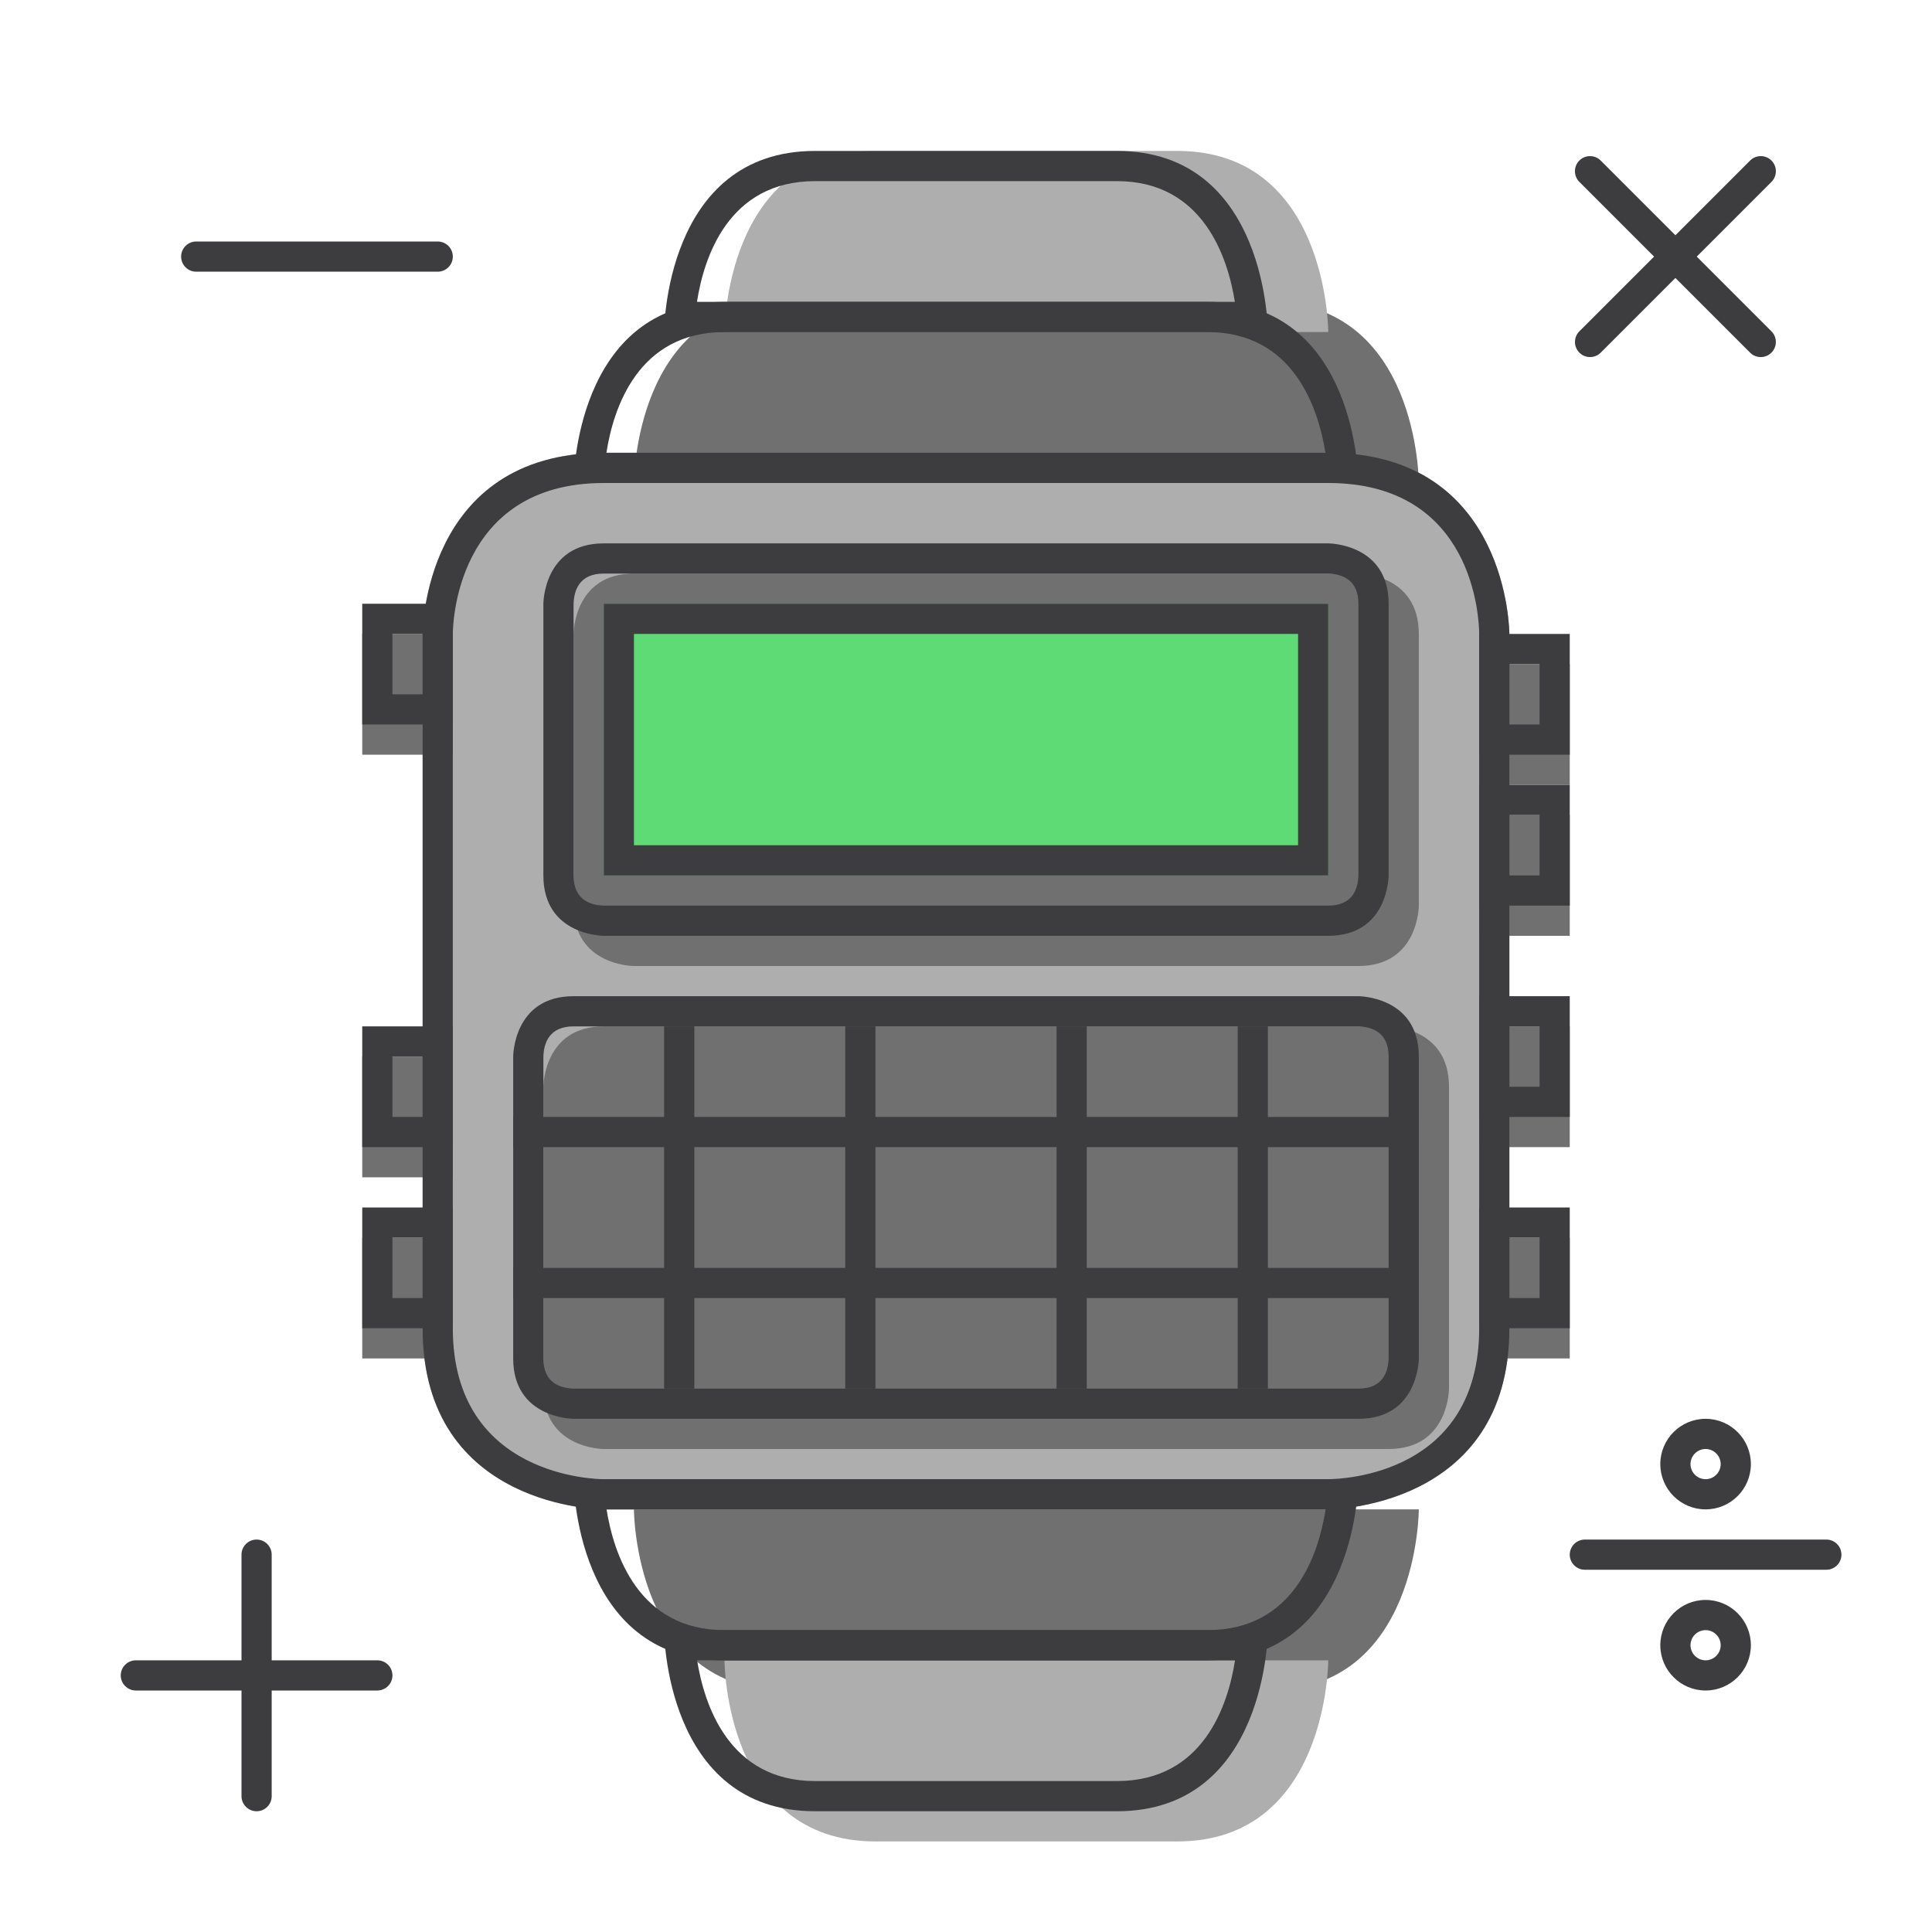 <?xml version="1.0" encoding="utf-8"?>
<!-- Generator: Adobe Illustrator 16.0.0, SVG Export Plug-In . SVG Version: 6.00 Build 0)  -->
<!DOCTYPE svg PUBLIC "-//W3C//DTD SVG 1.1//EN" "http://www.w3.org/Graphics/SVG/1.1/DTD/svg11.dtd">
<svg version="1.1" id="Capa_1" xmlns="http://www.w3.org/2000/svg" xmlns:xlink="http://www.w3.org/1999/xlink" x="0px" y="0px"
	 width="64px" height="64px" viewBox="0 0 64 64" enable-background="new 0 0 64 64" xml:space="preserve">
<g>
	<g>
		<path fill="#AEAEAE" d="M50,21c0,0,0,17,0,23s-6,6-6,6H20c0,0-6,0-6-6s0-23,0-23s0-6,6-6h24C50,15,50,21,50,21z"/>
	</g>
	<g>
		<path fill="#707070" d="M19,21c0,0,0-2,2-2h24c0,0,2,0,2,2v9c0,0,0,2-2,2s-24,0-24,0s-2,0-2-2S19,21,19,21z"/>
	</g>
	<g>
		<rect x="20" y="20" fill="#5FDB76" width="24" height="9"/>
	</g>
	<g>
		<path fill="#3D3C3E" d="M43,21v7H21v-7H43 M44,20H20v9h24V20L44,20z"/>
	</g>
	<g>
		<rect x="49" y="27" fill="#707070" width="3" height="4"/>
	</g>
	<g>
		<rect x="49" y="22" fill="#707070" width="3" height="4"/>
	</g>
	<g>
		<rect x="49" y="34" fill="#707070" width="3" height="4"/>
	</g>
	<g>
		<rect x="49" y="41" fill="#707070" width="3" height="4"/>
	</g>
	<g>
		<rect x="12" y="35" fill="#707070" width="3" height="4"/>
	</g>
	<g>
		<rect x="12" y="21" fill="#707070" width="3" height="4"/>
	</g>
	<g>
		<rect x="12" y="41" fill="#707070" width="3" height="4"/>
	</g>
	<g>
		<path fill="#3D3C3E" d="M51,27v2h-1v-2H51 M52,26h-3v4h3V26L52,26z"/>
	</g>
	<g>
		<path fill="#3D3C3E" d="M51,22v2h-1v-2H51 M52,21h-3v4h3V21L52,21z"/>
	</g>
	<g>
		<path fill="#3D3C3E" d="M51,34v2h-1v-2H51 M52,33h-3v4h3V33L52,33z"/>
	</g>
	<g>
		<path fill="#3D3C3E" d="M51,41v2h-1v-2H51 M52,40h-3v4h3V40L52,40z"/>
	</g>
	<g>
		<path fill="#3D3C3E" d="M14,35v2h-1v-2H14 M15,34h-3v4h3V34L15,34z"/>
	</g>
	<g>
		<path fill="#3D3C3E" d="M14,21v2h-1v-2H14 M15,20h-3v4h3V20L15,20z"/>
	</g>
	<g>
		<path fill="#3D3C3E" d="M14,41v2h-1v-2H14 M15,40h-3v4h3V40L15,40z"/>
	</g>
	<g>
		<path fill="#707070" d="M18,36c0,0,0-2,2-2h26c0,0,2,0,2,2v10c0,0,0,2-2,2s-26,0-26,0s-2,0-2-2V36z"/>
	</g>
	<rect x="22" y="34" fill="#3D3C3E" width="1" height="12"/>
	<rect x="28" y="34" fill="#3D3C3E" width="1" height="12"/>
	<rect x="41" y="34" fill="#3D3C3E" width="1" height="12"/>
	<rect x="35" y="34" fill="#3D3C3E" width="1" height="12"/>
	<g>
		<path fill="#707070" d="M47,50c0,0,0,6-5,6s-8,0-8,0s-3,0-8,0s-5-6-5-6H47z"/>
	</g>
	<g>
		<path fill="#AEAEAE" d="M44,55c0,0,0,6-5,6s-5,0-5,0s0,0-5,0s-5-6-5-6H44z"/>
	</g>
	<g>
		<path fill="#707070" d="M47,16c0,0,0-6-5-6s-8,0-8,0s-3,0-8,0s-5,6-5,6H47z"/>
	</g>
	<g>
		<path fill="#AEAEAE" d="M44,11c0,0,0-6-5-6s-5,0-5,0s0,0-5,0s-5,6-5,6H44z"/>
	</g>
	<g>
		<path fill="#3D3C3E" d="M43.912,50c-0.228,1.462-1.035,4-3.912,4h-8h-8c-2.858,0-3.674-2.538-3.907-4H43.912 M45,49H19
			c0,0,0,6,5,6s8,0,8,0s3,0,8,0S45,49,45,49L45,49z"/>
	</g>
	<g>
		<path fill="#3D3C3E" d="M40.912,55c-0.228,1.462-1.035,4-3.912,4h-5h-5c-2.858,0-3.674-2.538-3.907-4H40.912 M42,54H22
			c0,0,0,6,5,6s5,0,5,0s0,0,5,0S42,54,42,54L42,54z"/>
	</g>
	<g>
		<path fill="#3D3C3E" d="M40,11c2.858,0,3.674,2.538,3.907,4H20.088c0.227-1.462,1.035-4,3.912-4h8H40 M40,10c-5,0-8,0-8,0
			s-3,0-8,0s-5,6-5,6h26C45,16,45,10,40,10L40,10z"/>
	</g>
	<g>
		<path fill="#3D3C3E" d="M37,6c2.858,0,3.674,2.538,3.907,4H23.088C23.315,8.538,24.123,6,27,6h5H37 M37,5c-5,0-5,0-5,0s0,0-5,0
			s-5,6-5,6h20C42,11,42,5,37,5L37,5z"/>
	</g>
	<rect x="17" y="37" fill="#3D3C3E" width="30" height="1"/>
	<rect x="17" y="42" fill="#3D3C3E" width="30" height="1"/>
	<g>
		<path fill="#3D3C3E" d="M43.992,19C44.453,19.013,45,19.197,45,20v8.988C44.988,29.45,44.806,30,44,30H20.012
			C19.55,29.988,19,29.805,19,29v-8.988C19.012,19.55,19.195,19,20,19H43.992 M44,18H20c-2,0-2,2-2,2s0,7,0,9s2,2,2,2s22,0,24,0
			s2-2,2-2v-9C46,18,44,18,44,18L44,18z"/>
	</g>
	<g>
		<path fill="#3D3C3E" d="M44.992,34C45.453,34.013,46,34.197,46,35v9.988C45.988,45.45,45.806,46,45,46H19.012
			C18.55,45.988,18,45.806,18,45v-9.988C18.012,34.55,18.195,34,19,34H44.992 M45,33H19c-2,0-2,2-2,2v10c0,2,2,2,2,2s24,0,26,0
			s2-2,2-2V35C47,33,45,33,45,33L45,33z"/>
	</g>
	<g>
		<path fill="#3D3C3E" d="M44,16c4.824,0,4.996,4.492,5,5v23c0,4.824-4.491,4.996-5,5H20c-0.204,0-5-0.057-5-5V21
			c0-0.204,0.057-5,5-5H44 M44,15H20c-6,0-6,6-6,6s0,17,0,23s6,6,6,6h24c0,0,6,0,6-6s0-23,0-23S50,15,44,15L44,15z"/>
	</g>
</g>
<path fill="#3D3C3E" d="M13,55.5c0-0.276-0.224-0.5-0.5-0.5h-8C4.224,55,4,55.224,4,55.5l0,0C4,55.776,4.224,56,4.5,56h8
	C12.776,56,13,55.776,13,55.5L13,55.5z"/>
<path fill="#3D3C3E" d="M8.5,51C8.224,51,8,51.224,8,51.5v8C8,59.776,8.224,60,8.5,60l0,0C8.776,60,9,59.776,9,59.5v-8
	C9,51.224,8.776,51,8.5,51L8.5,51z"/>
<path fill="#3D3C3E" d="M61,51.5c0-0.276-0.224-0.5-0.5-0.5h-8c-0.276,0-0.5,0.224-0.5,0.5l0,0c0,0.276,0.224,0.5,0.5,0.5h8
	C60.776,52,61,51.776,61,51.5L61,51.5z"/>
<path fill="#3D3C3E" d="M15,8.5C15,8.224,14.776,8,14.5,8h-8C6.224,8,6,8.224,6,8.5l0,0C6,8.776,6.224,9,6.5,9h8
	C14.776,9,15,8.776,15,8.5L15,8.5z"/>
<path fill="#3D3C3E" d="M58.682,5.318c-0.195-0.195-0.512-0.196-0.707,0l-5.656,5.657c-0.195,0.195-0.195,0.512,0,0.707l0,0
	c0.195,0.195,0.512,0.195,0.707,0l5.656-5.657C58.877,5.83,58.877,5.514,58.682,5.318L58.682,5.318z"/>
<path fill="#3D3C3E" d="M52.318,5.318c-0.195,0.195-0.195,0.512,0,0.707l5.656,5.657c0.195,0.196,0.512,0.195,0.707,0l0,0
	c0.195-0.195,0.195-0.511,0-0.707l-5.656-5.657C52.83,5.123,52.514,5.123,52.318,5.318L52.318,5.318z"/>
<g>
	<path fill="#3D3C3E" d="M56.5,48c0.275,0,0.5,0.225,0.5,0.5S56.775,49,56.5,49S56,48.775,56,48.5S56.225,48,56.5,48 M56.5,47
		c-0.828,0-1.5,0.672-1.5,1.5s0.672,1.5,1.5,1.5s1.5-0.672,1.5-1.5S57.328,47,56.5,47L56.5,47z"/>
</g>
<g>
	<path fill="#3D3C3E" d="M56.5,54c0.275,0,0.5,0.225,0.5,0.5S56.775,55,56.5,55S56,54.775,56,54.5S56.225,54,56.5,54 M56.5,53
		c-0.828,0-1.5,0.672-1.5,1.5s0.672,1.5,1.5,1.5s1.5-0.672,1.5-1.5S57.328,53,56.5,53L56.5,53z"/>
</g>
</svg>
